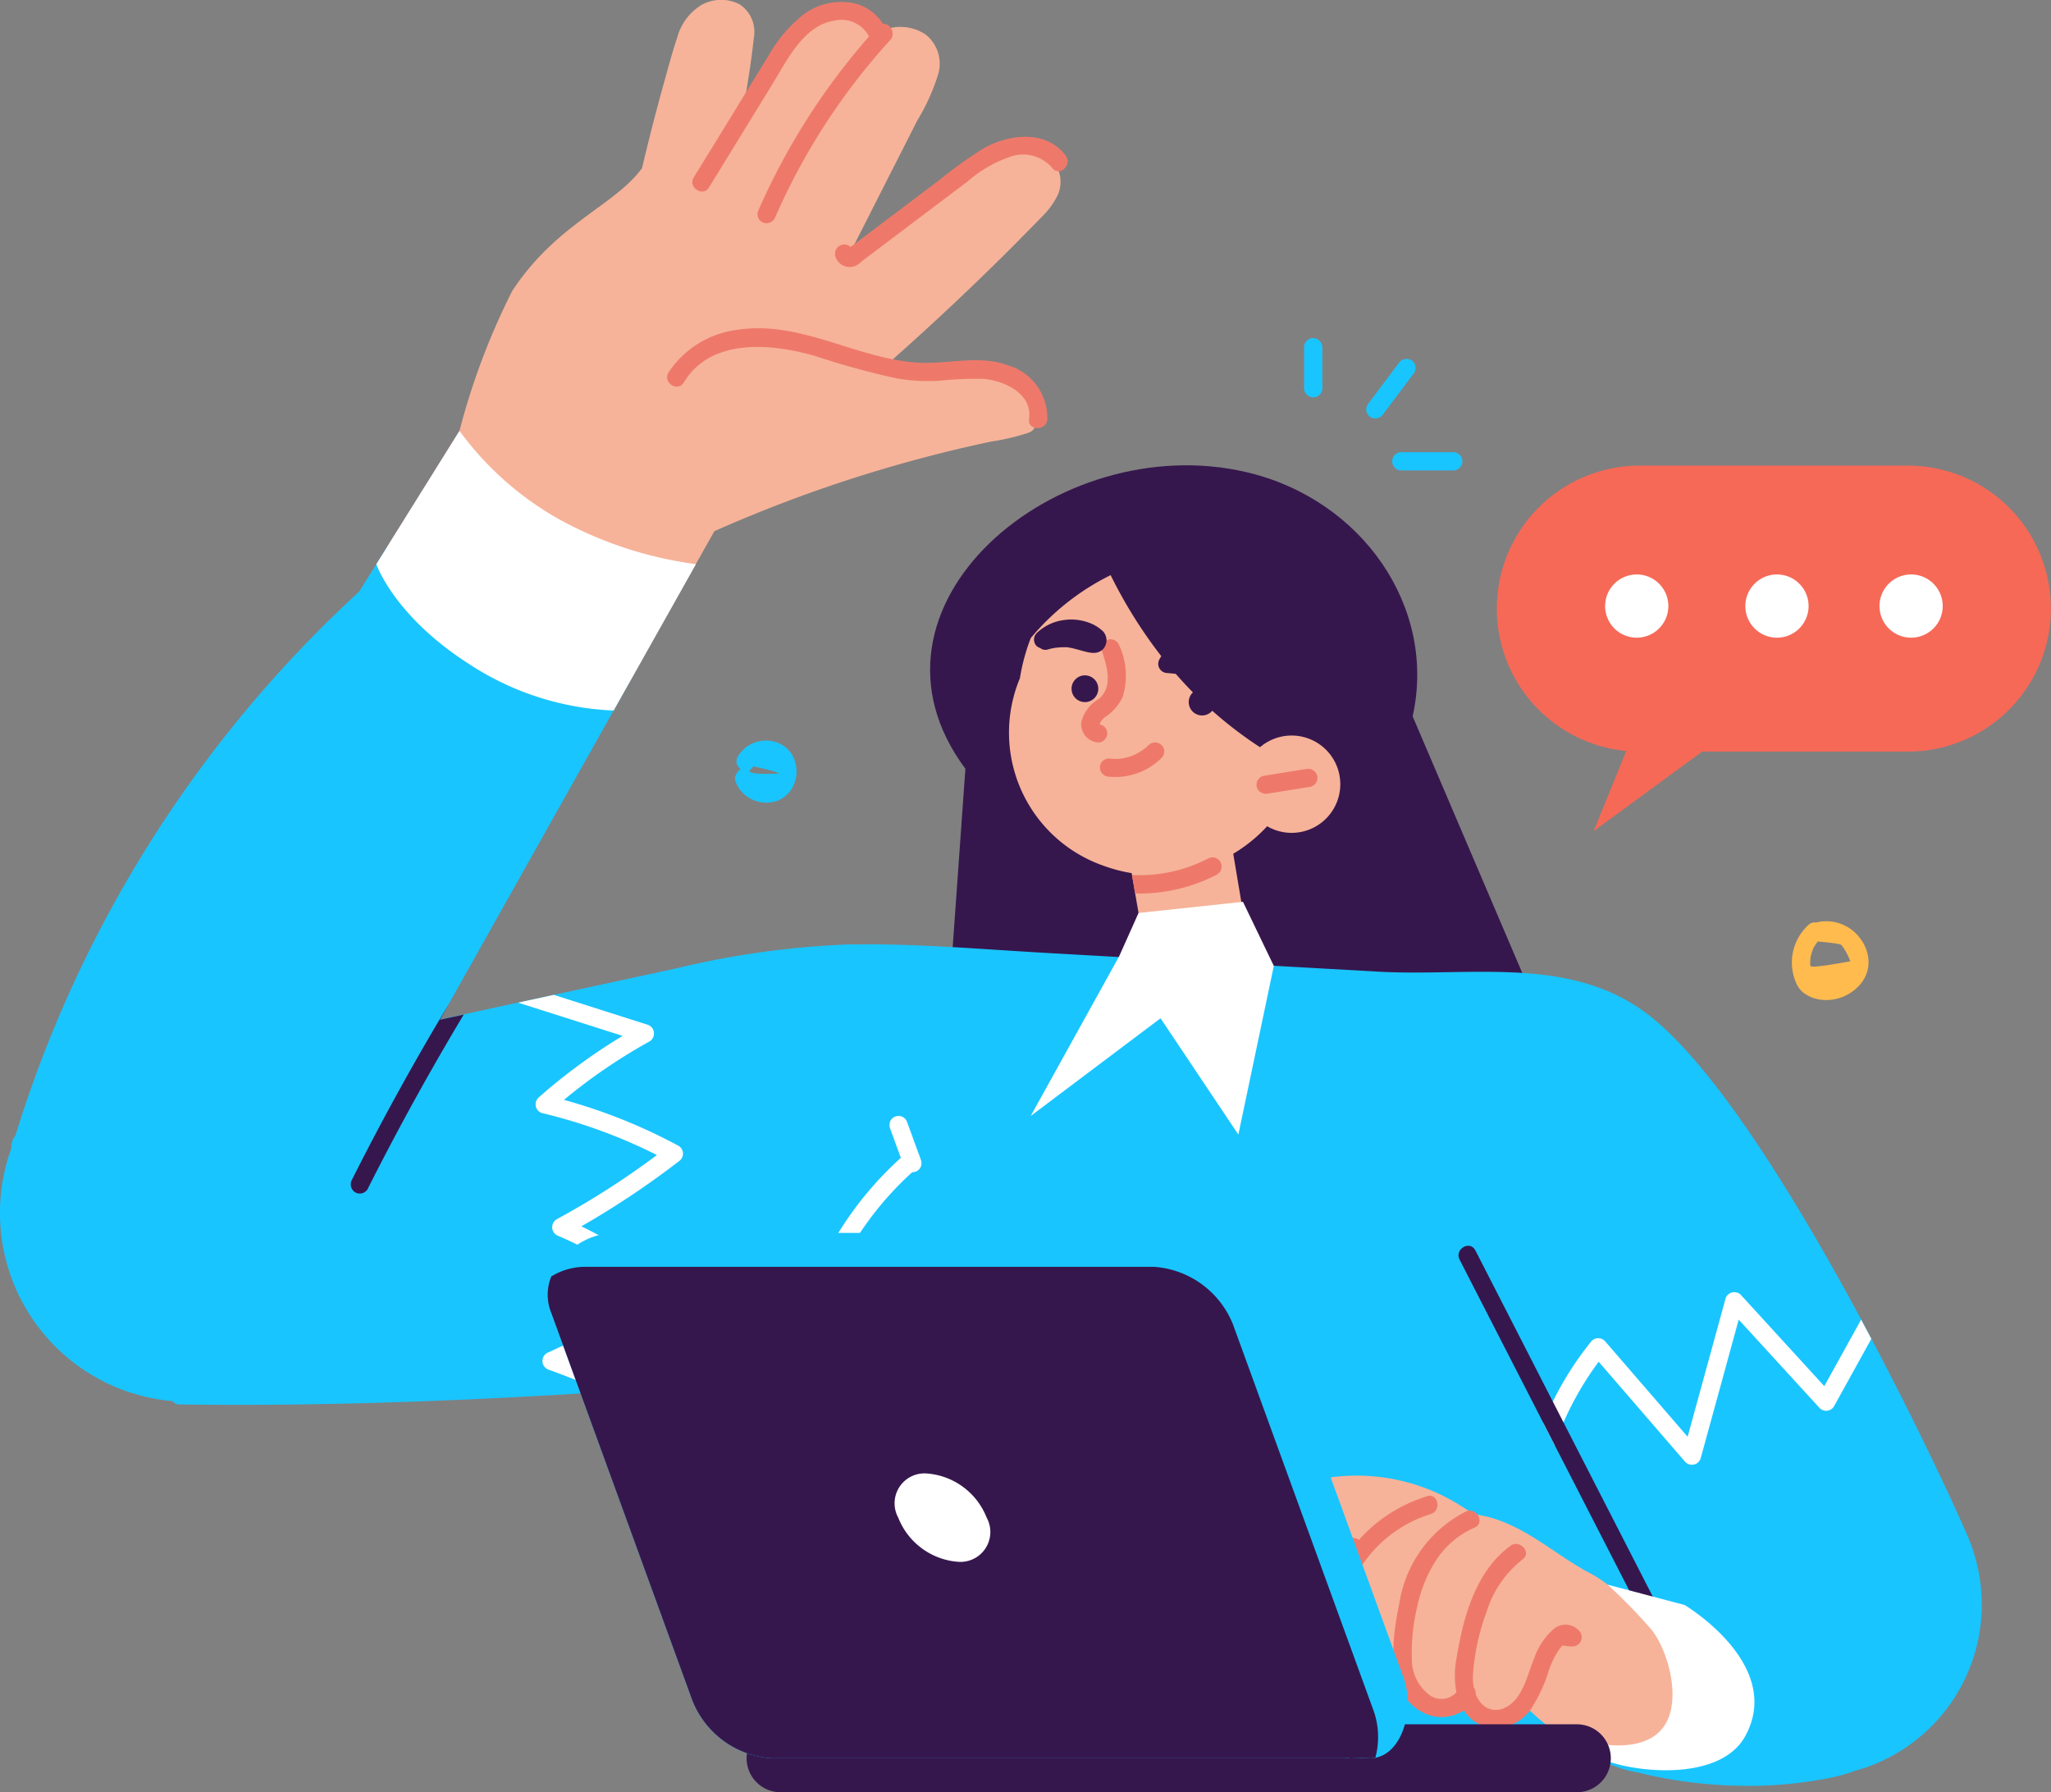 <svg id="Group_18954" data-name="Group 18954" xmlns="http://www.w3.org/2000/svg" width="86.415" height="75.501" viewBox="0 0 86.415 75.501">
  <rect x="0" y="0" width="86.415" height="75.501" fill="#808080" stroke="none"/>
  <path id="Path_47729" data-name="Path 47729" d="M2035.284,674.544l-9.3-21.766c1.027-4.587-2.125-9.153-7.017-10.29-7.972-1.852-16.909,5.67-11.827,12.5,0,0-1.273,17.764-1.286,18.347Z" transform="translate(-1966.465 -622.601)" fill="#36174d"/>
  <path id="Path_47730" data-name="Path 47730" d="M2041.666,672.639a2.05,2.05,0,1,1-1.217-2.631,2.05,2.05,0,0,1,1.217,2.631" transform="translate(-1985.321 -638.896)" fill="#f6b399"/>
  <path id="Path_47731" data-name="Path 47731" d="M2025.95,661.91a6.381,6.381,0,0,1-8.19,3.788,5.939,5.939,0,0,1-3.525-7.9,8.329,8.329,0,0,1,.456-1.689,10.293,10.293,0,0,1,3.367-2.654,19.877,19.877,0,0,0,2.546,3.927,16.992,16.992,0,0,0,5.429,4.286c-.026.081-.053.162-.083.241" transform="translate(-1971.263 -629.226)" fill="#f6b399"/>
  <path id="Path_47732" data-name="Path 47732" d="M2031.451,685.315l-4.39.01-.7-4.04-.134-.777-.067-.384,4.054-2.173Z" transform="translate(-1978.533 -643.646)" fill="#f6b399"/>
  <path id="Path_47733" data-name="Path 47733" d="M1976.71,604.638q-2.653,2.668-5.473,5.162a5.468,5.468,0,0,0,.912.171,12.348,12.348,0,0,0,1.748,0,3.535,3.535,0,0,1,2.593.5,1.679,1.679,0,0,1,.833,1.351c-.041.494.212.771-.226.948a9.564,9.564,0,0,1-1.592.377q-.9.19-1.794.409-1.743.427-3.46.96a58.373,58.373,0,0,0-6.4,2.405l-3.527,6.276-10.242-5.645c1.222-1.957,3.031-4.859,3.031-4.859a29.527,29.527,0,0,1,2.222-5.893c1.865-2.841,4.311-3.587,5.47-5.173q.427-1.816.929-3.614c.177-.632.344-1.273.558-1.9a2.3,2.3,0,0,1,1.008-1.356,1.7,1.7,0,0,1,1.627-.025,1.4,1.4,0,0,1,.582,1.45c-.135,1.3-.386,2.6-.584,3.89.384-.746.786-1.484,1.207-2.209a9.332,9.332,0,0,1,1.432-2.065,2.385,2.385,0,0,1,1.956-.736,1.8,1.8,0,0,1,1.327.81c.075-.035.154-.066.233-.093a1.9,1.9,0,0,1,1.686.227,1.574,1.574,0,0,1,.518,1.661,8.759,8.759,0,0,1-.889,1.965q-.548,1.084-1.1,2.167-.866,1.707-1.732,3.413c.544.132,1.294-.581,1.648-.85q1.226-.934,2.453-1.867a13.812,13.812,0,0,1,2.033-1.455,2.1,2.1,0,0,1,2.034-.035,1.367,1.367,0,0,1,.585,1.761,3.294,3.294,0,0,1-.681.925q-.458.476-.927.942" transform="translate(-1933.754 -594.543)" fill="#f6b399"/>
  <path id="Path_47734" data-name="Path 47734" d="M2021.262,664.28a.563.563,0,1,1-.563-.563.563.563,0,0,1,.563.563" transform="translate(-1974.988 -635.266)" fill="#36174d"/>
  <path id="Path_47735" data-name="Path 47735" d="M2033.261,665.649a.563.563,0,1,1-.563-.563.563.563,0,0,1,.563.563" transform="translate(-1982.05 -636.072)" fill="#36174d"/>
  <path id="Path_47736" data-name="Path 47736" d="M2022.741,660.316a.4.4,0,0,0-.459-.292.387.387,0,0,0-.292.459c.212.66.5,1.537-.134,2.055a1.548,1.548,0,0,0-.725.957.769.769,0,0,0,.7.87.384.384,0,0,0,.067-.763.638.638,0,0,1,.264-.327,2.111,2.111,0,0,0,.7-.808,3.03,3.03,0,0,0-.116-2.15" transform="translate(-1975.569 -633.086)" fill="#ee796a"/>
  <path id="Path_47737" data-name="Path 47737" d="M2019.168,658.471a1.582,1.582,0,0,0-.542-.329,2.156,2.156,0,0,0-1.1-.114,2.037,2.037,0,0,0-1.108.534.39.39,0,0,0-.027.543.416.416,0,0,0,.169.1.339.339,0,0,0,.3.063,2.976,2.976,0,0,1,.292-.069,3.173,3.173,0,0,1,.555-.028c.663.107,1.113.413,1.475.1a.556.556,0,0,0-.017-.808" transform="translate(-1972.728 -631.903)" fill="#36174d"/>
  <path id="Path_47738" data-name="Path 47738" d="M2031.417,661.362a4.353,4.353,0,0,0-1.686-.566.978.978,0,0,0-.716.6.388.388,0,0,0,.346.5q.487.037.969.121c.242.048.327.067.412.086.545.127,1.575-.192.675-.741" transform="translate(-1980.198 -633.544)" fill="#36174d"/>
  <path id="Path_47739" data-name="Path 47739" d="M2025.64,670.717a.39.39,0,0,0-.543-.028,2.457,2.457,0,0,1-.192.172,2.677,2.677,0,0,1-.37.227,1.945,1.945,0,0,1-1.107.18.387.387,0,0,0-.4.364.394.394,0,0,0,.365.4,2.772,2.772,0,0,0,2.224-.777.391.391,0,0,0,.028-.543" transform="translate(-1976.688 -639.314)" fill="#ee796a"/>
  <path id="Path_47740" data-name="Path 47740" d="M2041.634,673.589a.394.394,0,0,0-.458-.292l-1.8.288a.388.388,0,0,0-.292.459.394.394,0,0,0,.459.292l1.8-.288a.387.387,0,0,0,.292-.459" transform="translate(-1986.135 -640.902)" fill="#ee796a"/>
  <path id="Path_47741" data-name="Path 47741" d="M2029.892,683.093a7.073,7.073,0,0,1-3.436.79l-.135-.777a6.307,6.307,0,0,0,3.218-.7.384.384,0,0,1,.354.682" transform="translate(-1978.628 -646.244)" fill="#ee796a"/>
  <path id="Path_47742" data-name="Path 47742" d="M1993.888,695.085a7.259,7.259,0,0,1-5.354,7,7.646,7.646,0,0,1-1.073.3,17.622,17.622,0,0,1-3.995.321,19.129,19.129,0,0,1-4.067-.554,5.26,5.26,0,0,1-2.881-1.507c-8.452-.035-24.946-.087-25.215.021s-4.665-8.977-7.267-14.387q-.185-.384-.356-.742c-.637.054-1.2.1-1.775.146q-2.265.181-4.533.336l-.235.018c-.438.028-.875.059-1.313.086-2.757.177-5.515.321-8.277.415-3.2.109-6.4.153-9.6.109a.335.335,0,0,1-.281-.139,7.958,7.958,0,0,1-6.8-10.647.793.793,0,0,1,.173-.54,51.434,51.434,0,0,1,1.906-5.187,51.9,51.9,0,0,1,12.579-17.732c.409-.658.812-1.3,1.194-1.913l10.242,5.645-7.653,13.624-.379.672c.108-.025.217-.048.325-.071l.677-.146,2.286-.494,1.508-.327q2.582-.557,5.161-1.115a36.793,36.793,0,0,1,7.206-1.006c2.854-.054,5.7.206,8.547.365l13.811.779c3.864.219,8.054-.694,11.323,1.765,2.81,2.113,6.286,7.781,9.033,12.887.144.271.288.54.429.807,2.467,4.668,4.244,8.669,4.219,8.729a7.249,7.249,0,0,1,.434,2.476" transform="translate(-1910.389 -627.482)" fill="#19c5ff"/>
  <path id="Path_47743" data-name="Path 47743" d="M2082.275,728.863q-.79,1.431-1.583,2.861a.385.385,0,0,1-.606.046l-3.4-3.714q-.8,2.927-1.606,5.854a.387.387,0,0,1-.65.137l-3.644-4.217a13.1,13.1,0,0,0-1.484,2.56c-.137.311-.262.63-.372.953-.159-.31-.32-.619-.477-.93.121-.3.255-.6.4-.9a13.529,13.529,0,0,1,1.593-2.505.389.389,0,0,1,.605-.046q1.742,2.013,3.483,4.029.8-2.915,1.6-5.831a.389.389,0,0,1,.651-.137q1.753,1.918,3.507,3.834.777-1.4,1.552-2.8c.144.271.289.54.429.807" transform="translate(-2003.429 -672.464)" fill="#fff"/>
  <path id="Path_47744" data-name="Path 47744" d="M1952.442,638.678a13.163,13.163,0,0,0,4.234,3.745,16.473,16.473,0,0,0,5.726,1.869l-3.466,6.167a11.987,11.987,0,0,1-6.1-1.965c-3.158-2.023-3.9-4.2-3.9-4.2Z" transform="translate(-1933.081 -620.526)" fill="#fff"/>
  <path id="Path_47745" data-name="Path 47745" d="M2020.489,687.385l4.4-.47,1.3,2.7-1.494,7.106-3.279-4.9-5.471,4.117,3.725-6.723Z" transform="translate(-1972.519 -648.924)" fill="#fff"/>
  <path id="Path_47746" data-name="Path 47746" d="M1970.319,709.77q-2.235,1.032-4.471,2.069,1.408.551,2.756,1.242l-.235.018c-.439.029-.875.06-1.313.086q-1.14-.524-2.323-.946a.388.388,0,0,1-.056-.706l4.779-2.211a15.956,15.956,0,0,0-4.313-2.717.39.39,0,0,1-.058-.707,34.569,34.569,0,0,0,4.213-2.7,22.1,22.1,0,0,0-4.85-1.771.387.387,0,0,1-.138-.649,24.2,24.2,0,0,1,3.544-2.6q-2.2-.7-4.406-1.4c.5-.11,1.006-.217,1.508-.327q1.981.631,3.961,1.261a.389.389,0,0,1,.056.707,23.211,23.211,0,0,0-3.592,2.455,22.85,22.85,0,0,1,4.842,1.944.385.385,0,0,1,.048.605,36.294,36.294,0,0,1-4.157,2.778,17,17,0,0,1,4.315,2.965.388.388,0,0,1-.109.6" transform="translate(-1941.62 -654.539)" fill="#fff"/>
  <path id="Path_47747" data-name="Path 47747" d="M1951.082,697.8q-2.166,3.608-4.06,7.37a.387.387,0,0,1-.533.111.4.4,0,0,1-.112-.533q1.9-3.777,4.081-7.4l-.379.673c.108-.025.218-.048.325-.071l.677-.146" transform="translate(-1931.541 -655.062)" fill="#36174d"/>
  <path id="Path_47748" data-name="Path 47748" d="M2068.364,739.413q-.939-1.828-1.877-3.661-1.336-2.6-2.674-5.212c-.159-.31-.32-.619-.477-.931-.3-.586-.6-1.17-.9-1.757q-.747-1.457-1.494-2.913l-1.135-2.213c-.226-.441.437-.831.664-.391q.937,1.832,1.877,3.663c.246.479.49.957.736,1.437.217.425.437.851.654,1.277.141.273.279.544.419.817,1.644,3.2,3.257,6.349,4.871,9.5.225.44-.438.828-.662.388" transform="translate(-1998.31 -669.662)" fill="#36174d"/>
  <path id="Path_47749" data-name="Path 47749" d="M1996,712.67a14.463,14.463,0,0,0-4.288,6.61,14.234,14.234,0,0,0-.052,8.128,14.538,14.538,0,0,0,2.055,4.28.387.387,0,0,0,.543.028.4.4,0,0,0,.028-.543,13.633,13.633,0,0,1-2.425-7.456,13.586,13.586,0,0,1,4.654-10.474c.374-.326-.142-.9-.516-.571" transform="translate(-1957.892 -664.028)" fill="#fff"/>
  <path id="Path_47750" data-name="Path 47750" d="M2002.8,710.653q-.292-.8-.585-1.6a.382.382,0,0,0-.22-.188.39.39,0,0,0-.3.023.383.383,0,0,0-.188.22.453.453,0,0,0,.023.3l.585,1.6a.379.379,0,0,0,.22.188.4.4,0,0,0,.3-.023.389.389,0,0,0,.188-.221.452.452,0,0,0-.024-.3" transform="translate(-1964.014 -661.833)" fill="#fff"/>
  <path id="Path_47751" data-name="Path 47751" d="M1993.052,629.718c-1.219-.446-2.55-.023-3.805-.108-2.573-.173-4.916-1.781-7.553-1.384a4.088,4.088,0,0,0-2.921,1.8c-.257.423.386.845.644.421,1.154-1.9,3.7-1.636,5.524-1.118a33.994,33.994,0,0,0,3.455.949,7.723,7.723,0,0,0,1.811.094,15.208,15.208,0,0,1,1.762-.078c.9.048,2.15.6,1.994,1.69-.07.49.7.526.769.039a2.307,2.307,0,0,0-1.678-2.306" transform="translate(-1950.606 -614.335)" fill="#ee796a"/>
  <path id="Path_47752" data-name="Path 47752" d="M2005.624,609.345c-.837-1.109-2.42-.905-3.484-.29a18.305,18.305,0,0,0-1.816,1.3l-1.933,1.459-1.1.83-.569.429c-.053.04-.11.079-.166.121a.391.391,0,0,0-.649.357.628.628,0,0,0,.638.489.648.648,0,0,0,.431-.195c.155-.129.325-.25.489-.373l2.008-1.516,2.009-1.516a5.416,5.416,0,0,1,1.856-1.063,1.612,1.612,0,0,1,1.713.486c.3.4.868-.123.571-.515" transform="translate(-1960.721 -602.791)" fill="#ee796a"/>
  <path id="Path_47753" data-name="Path 47753" d="M1993.036,597.1a28.374,28.374,0,0,0-5.053,7.783.386.386,0,0,0,.244.486.392.392,0,0,0,.486-.244,27.3,27.3,0,0,1,4.839-7.454c.331-.363-.182-.936-.515-.57" transform="translate(-1956.047 -595.981)" fill="#ee796a"/>
  <path id="Path_47754" data-name="Path 47754" d="M1989.385,595.746a1.941,1.941,0,0,0-1.554-1,2.647,2.647,0,0,0-1.879.54,5.973,5.973,0,0,0-1.453,1.734c-.484.776-.958,1.558-1.436,2.338l-1.7,2.764c-.26.422.384.844.643.421l2.67-4.349c.618-1.007,1.319-2.489,2.631-2.679a1.311,1.311,0,0,1,1.392.589.385.385,0,0,0,.683-.354" transform="translate(-1952.132 -594.65)" fill="#ee796a"/>
  <path id="Path_47755" data-name="Path 47755" d="M2065.364,759.647c-1.89.071-3.384-1.33-4.606-2.594-.631-.654-1.332-1.256-1.921-1.948a4.236,4.236,0,0,1-.8-1.37c-.339-.083-.444-.3-.383-.5a8,8,0,0,1,1.385-2.615l-.89-.45a.388.388,0,0,1-.111-.533.4.4,0,0,1,.532-.111c1.96.99,3.394,1.216,5.255,2.383a7.649,7.649,0,0,1,1.458.995c.685.582,2.668,2.7,2.85,3.6a2.734,2.734,0,0,1-2.769,3.146" transform="translate(-1997.062 -685.749)" fill="#f6b399"/>
  <path id="Path_47756" data-name="Path 47756" d="M2054.578,751.086a5.535,5.535,0,0,0-1.836-1.43c-1.521-.883-2.857-2.148-4.675-2.37-.173-.121-.35-.238-.531-.347a8.2,8.2,0,0,0-5.422-1.213,4.569,4.569,0,0,0-2.536,1.236,2.068,2.068,0,0,0-.438,2.678,1.386,1.386,0,0,0,1.171.586,2.045,2.045,0,0,0,1.221-.619,3.862,3.862,0,0,1,1.115-.783,2.89,2.89,0,0,1,1.24-.192,4.88,4.88,0,0,0-1.3,2,4.633,4.633,0,0,0,.144,3.438,1.859,1.859,0,0,0,1.383,1.107,1.344,1.344,0,0,0,1.154-.408,1.636,1.636,0,0,0,.9.771,1.738,1.738,0,0,0,1.639-.341,1.508,1.508,0,0,0,1.578.819,2.093,2.093,0,0,0,1.425-1.484,2.751,2.751,0,0,1,.465-1.1c.275-.278.573-.132.881.014,1.317.626,3.1-.067,2.7-1.755a1.817,1.817,0,0,0-.272-.6" transform="translate(-1985.979 -683.498)" fill="#f6b399"/>
  <path id="Path_47757" data-name="Path 47757" d="M2061.009,754.434a.771.771,0,0,0-1.182-.141,2.947,2.947,0,0,0-.779,1.184c-.31.739-.5,1.869-1.378,2.157a.816.816,0,0,1-.923-.326,1.256,1.256,0,0,1-.171-.31.366.366,0,0,0-.078-.269,2.41,2.41,0,0,1-.033-.6,9.657,9.657,0,0,1,.576-2.605,4.491,4.491,0,0,1,1.512-2.194c.4-.294-.121-.862-.516-.571-1.483,1.092-1.987,3.033-2.272,4.758a3.863,3.863,0,0,0,0,1.411.862.862,0,0,1-1.076.156,1.863,1.863,0,0,1-.8-1.565,8.161,8.161,0,0,1,.224-2.191,5.809,5.809,0,0,1,.805-1.976,3.682,3.682,0,0,1,1.609-1.361c.456-.194.1-.876-.354-.683a5.249,5.249,0,0,0-2.819,3.907c-.312,1.485-.613,3.8,1.075,4.6a1.7,1.7,0,0,0,1.646-.125,1.849,1.849,0,0,0,.457.473,1.767,1.767,0,0,0,2.427-.614,6.333,6.333,0,0,0,.695-1.528,4.273,4.273,0,0,1,.328-.724,1.888,1.888,0,0,1,.249-.339c.248.02.431.084.606-.007a.388.388,0,0,0,.165-.519" transform="translate(-1994.402 -685.636)" fill="#ee796a"/>
  <path id="Path_47758" data-name="Path 47758" d="M2049.662,747.782a6.331,6.331,0,0,0-2.863,1.836.4.4,0,0,0-.214-.083,2.822,2.822,0,0,0-1.508.3.385.385,0,1,0,.354.683c.069-.035.14-.067.213-.1a2.725,2.725,0,0,1,.54-.12,6.746,6.746,0,0,0-.9,3.864.4.4,0,0,0,.364.4.387.387,0,0,0,.4-.365,5.524,5.524,0,0,1,.973-3.64,5.432,5.432,0,0,1,2.808-2.031c.469-.145.308-.9-.167-.751" transform="translate(-1989.545 -684.745)" fill="#ee796a"/>
  <path id="Path_47759" data-name="Path 47759" d="M2069.254,762.923s2.6,1.275,4.2.4.773-3.742-.034-4.641a23.2,23.2,0,0,0-1.787-1.825l3.242.856s4.227,2.514,2.55,5.537c-.988,1.781-4.16,1.567-5.648,1.093a7.5,7.5,0,0,1-2.523-1.421" transform="translate(-2003.899 -690.1)" fill="#fff"/>
  <path id="Path_47760" data-name="Path 47760" d="M2021.835,771.156h-33.55a1.431,1.431,0,1,0,0,2.862h33.55a1.431,1.431,0,1,0,0-2.862" transform="translate(-1955.397 -698.516)" fill="#36174d"/>
  <path id="Path_47761" data-name="Path 47761" d="M2001.355,742.936a1.179,1.179,0,0,1-.236.023l-.806-.033a2.162,2.162,0,0,1-.361.033h-24.046a3.863,3.863,0,0,1-3.331-2.444l-5.934-16.3a2.024,2.024,0,0,1-.006-1.553,2.977,2.977,0,0,1,2.6-1.836h24.044a3.864,3.864,0,0,1,3.333,2.442l5.933,16.3c.462,1.267-.011,3.145-1.189,3.369" transform="translate(-1943.407 -668.887)" fill="#19c5ff"/>
  <path id="Path_47762" data-name="Path 47762" d="M2001.355,744.984a1.179,1.179,0,0,1-.236.023l-.806-.033a2.168,2.168,0,0,1-.361.033h-24.046a3.863,3.863,0,0,1-3.331-2.444l-5.934-16.3a2.024,2.024,0,0,1-.006-1.553,2.738,2.738,0,0,1,1.35-.406h24.046a3.864,3.864,0,0,1,3.331,2.441l5.934,16.3a3.342,3.342,0,0,1,.06,1.936" transform="translate(-1943.407 -670.936)" fill="#36174d"/>
  <path id="Path_47763" data-name="Path 47763" d="M2005.94,747.324a1.26,1.26,0,0,1-1.185,1.862,2.946,2.946,0,0,1-2.541-1.862,1.26,1.26,0,0,1,1.184-1.862,2.946,2.946,0,0,1,2.541,1.862" transform="translate(-1964.368 -683.39)" fill="#fff"/>
  <path id="Path_47764" data-name="Path 47764" d="M2081.016,642.234h-11.3a6.024,6.024,0,0,0-.569,12.021l-1.375,3.377,4.573-3.35h8.668a6.024,6.024,0,1,0,0-12.048" transform="translate(-2000.627 -622.619)" fill="#f66957"/>
  <path id="Path_47765" data-name="Path 47765" d="M2077.446,654.713a1.332,1.332,0,1,1-1.332-1.332,1.332,1.332,0,0,1,1.332,1.332" transform="translate(-2007.153 -629.181)" fill="#fff"/>
  <path id="Path_47766" data-name="Path 47766" d="M2091.807,654.713a1.332,1.332,0,1,1-1.332-1.332,1.332,1.332,0,0,1,1.332,1.332" transform="translate(-2015.606 -629.181)" fill="#fff"/>
  <path id="Path_47767" data-name="Path 47767" d="M2105.548,654.713a1.332,1.332,0,1,1-1.333-1.332,1.332,1.332,0,0,1,1.333,1.332" transform="translate(-2023.695 -629.181)" fill="#fff"/>
  <path id="Path_47768" data-name="Path 47768" d="M2096.786,689.615a1.768,1.768,0,0,0-1.852-.666.386.386,0,0,0-.309.09,2.145,2.145,0,0,0-.688,1.922,2.05,2.05,0,0,0,.142.5,1.052,1.052,0,0,0,.34.461,1.555,1.555,0,0,0,.843.291,1.888,1.888,0,0,0,1.6-.744,1.438,1.438,0,0,0,.281-.873,1.691,1.691,0,0,0-.354-.979m-.414.968c-1.671.3-1.681.234-1.69.163a2.314,2.314,0,0,1,.021-.372,3.1,3.1,0,0,1,.111-.344,1.97,1.97,0,0,1,.186-.283c.907.083.957.119,1.005.157a2.606,2.606,0,0,1,.367.68" transform="translate(-2018.415 -650.087)" fill="#ffbb4d"/>
  <path id="Path_47769" data-name="Path 47769" d="M1988.182,671.215a1.243,1.243,0,0,0-1.084-.809,1.365,1.365,0,0,0-1.3.656.413.413,0,0,0-.054.294.391.391,0,0,0,.165.238c-.11.091-.293.3-.221.5a1.352,1.352,0,0,0,.443.628,1.423,1.423,0,0,0,1.256.237,1.259,1.259,0,0,0,.618-.443,1.412,1.412,0,0,0,.173-1.3m-.687.573c-1.086.043-1.125-.037-1.216-.1.013-.055.114-.107.167-.207,1.054.241,1.052.273,1.049.3" transform="translate(-1954.704 -639.201)" fill="#19c5ff"/>
  <path id="Path_47770" data-name="Path 47770" d="M2044.346,629.168a.389.389,0,0,0-.4.364v1.748a.385.385,0,0,0,.768.04v-1.749a.391.391,0,0,0-.365-.4" transform="translate(-1989 -614.927)" fill="#19c5ff"/>
  <path id="Path_47771" data-name="Path 47771" d="M2052.225,631.36a.4.4,0,0,0-.533.111l-1.312,1.748a.386.386,0,0,0,.111.532.393.393,0,0,0,.532-.111l1.312-1.749a.387.387,0,0,0-.111-.532" transform="translate(-1992.753 -616.182)" fill="#19c5ff"/>
  <path id="Path_47772" data-name="Path 47772" d="M2055.566,640.86h-2.186a.384.384,0,1,0-.039.768h2.187a.384.384,0,1,0,.039-.768" transform="translate(-1994.318 -621.81)" fill="#19c5ff"/>
</svg>
